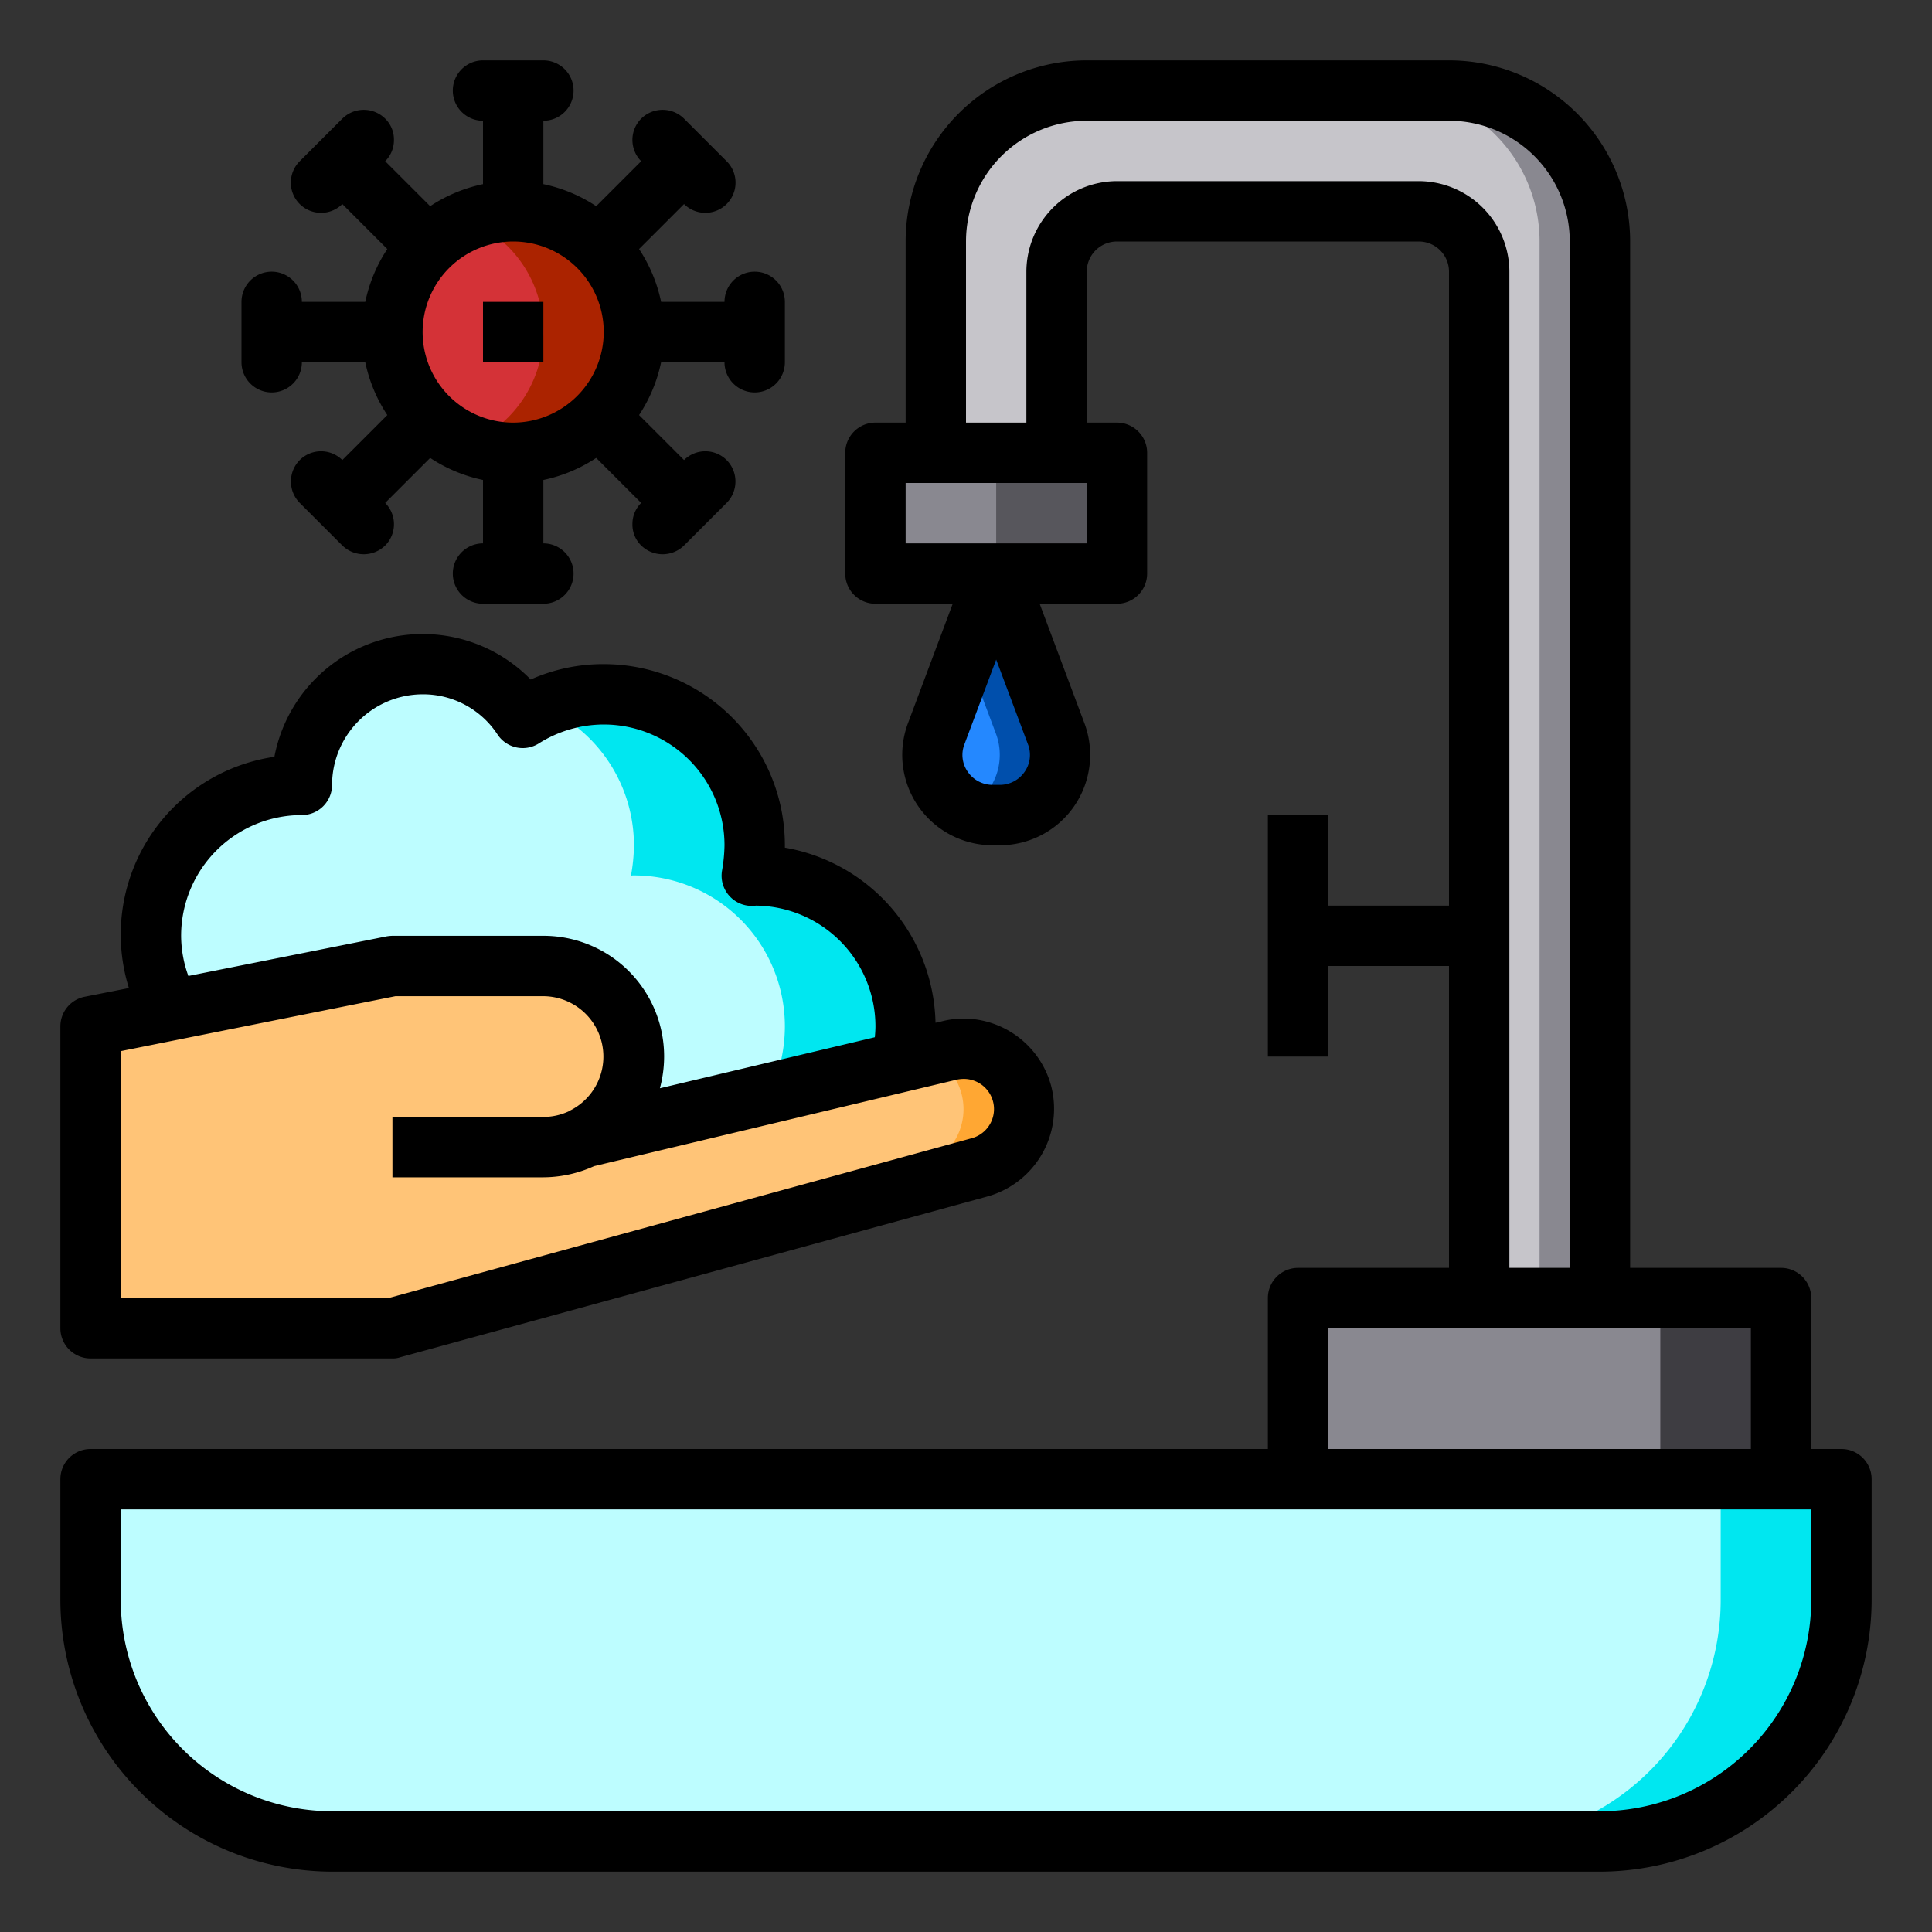 <svg height="512" viewBox="0 0 64 64" width="512" xmlns="http://www.w3.org/2000/svg"><rect x="0" y="0" width="64" height="64" fill="#333333" stroke="none"/><g id="wash-wash_hands-clean-cleanser-basin" data-name="wash-wash hands-clean-cleanser-basin"><path d="m61 49v4a8 8 0 0 1 -8 8h-42a8 8 0 0 1 -8-8v-4z" fill="#bdfdff"/><path d="m43 43h16v6h-16z" fill="#898890"/><path d="m61 49v4a8 8 0 0 1 -8 8h-4a8 8 0 0 0 8-8v-4z" fill="#00e7f0"/><path d="m55 43h4v6h-4z" fill="#3e3d42"/><path d="m53 8v35h-4v-34a2.006 2.006 0 0 0 -2-2h-10a2.006 2.006 0 0 0 -2 2v6h-4v-7a5 5 0 0 1 5-5h12a5 5 0 0 1 5 5z" fill="#c6c5ca"/><path d="m53 8v35h-2v-35a5 5 0 0 0 -5-5h2a5 5 0 0 1 5 5z" fill="#898890"/><path d="m37 15v4h-4-4v-4h2 4z" fill="#898890"/><path d="m33 15h4v4h-4z" fill="#57565c"/><path d="m34.99 24.3a2 2 0 0 1 -1.88 2.7h-.22a2 2 0 0 1 -1.88-2.7l1.99-5.3z" fill="#2488ff"/><path d="m33.11 27h-.22a2.038 2.038 0 0 1 -.89-.2 2 2 0 0 0 .99-2.5l-.99-2.64 1-2.66 1.99 5.3a2 2 0 0 1 -1.88 2.7z" fill="#004fac"/><path d="m32.43 38.68-19.43 5.32h-10v-10l2.67-.53 7.33-1.47h5a3 3 0 0 1 1.34 5.68l10.52-2.5 1.54-.37a2.236 2.236 0 0 1 .51-.07 2 2 0 0 1 .52 3.94z" fill="#ffc477"/><path d="m32.43 38.68-19.43 5.32h-2l19.43-5.32a2.005 2.005 0 0 0 .38-3.73l.59-.14a2.236 2.236 0 0 1 .51-.07 2 2 0 0 1 .52 3.94z" fill="#ffa733"/><path d="m30 34a5.083 5.083 0 0 1 -.14 1.18l-10.52 2.5a3 3 0 0 0 -1.34-5.68h-5l-7.33 1.47a4.836 4.836 0 0 1 -.67-2.47 5 5 0 0 1 5-5 4 4 0 0 1 4-4 3.953 3.953 0 0 1 3.32 1.78 5 5 0 0 1 7.68 4.22 5.669 5.669 0 0 1 -.1 1.01.34.34 0 0 1 .1-.01 5 5 0 0 1 5 5z" fill="#bdfdff"/><path d="m30 34a5.083 5.083 0 0 1 -.14 1.18l-10.52 2.5a2.987 2.987 0 0 0 1.3-1.26l5.22-1.24a5.083 5.083 0 0 0 .14-1.18 5 5 0 0 0 -5-5 .34.34 0 0 0 -.1.01 5.669 5.669 0 0 0 .1-1.01 5 5 0 0 0 -3-4.58 4.941 4.941 0 0 1 2-.42 5 5 0 0 1 5 5 5.669 5.669 0 0 1 -.1 1.01.34.34 0 0 1 .1-.01 5 5 0 0 1 5 5z" fill="#00e7f0"/><path d="m19.83 8.17a4.008 4.008 0 1 1 -2.83-1.17 4.025 4.025 0 0 1 2.83 1.17z" fill="#d43237"/><path d="m21 11a3.995 3.995 0 0 1 -4 4 3.756 3.756 0 0 1 -1.5-.3 4.088 4.088 0 0 0 1.33-.87 4.008 4.008 0 0 0 0-5.66 4.088 4.088 0 0 0 -1.33-.87 3.756 3.756 0 0 1 1.5-.3 3.995 3.995 0 0 1 4 4z" fill="#ab2300"/><path d="m34.82 35.97a3.019 3.019 0 0 0 -2.91-2.23 2.967 2.967 0 0 0 -.74.1l-.18.04a6.017 6.017 0 0 0 -4.99-5.8v-.08a6 6 0 0 0 -6-6 5.9 5.9 0 0 0 -2.42.51 5 5 0 0 0 -8.49 2.56 5.95 5.95 0 0 0 -4.82 7.66l-1.47.29a1 1 0 0 0 -.8.98v10a1 1 0 0 0 1 1h10a.746.746 0 0 0 .26-.04l19.43-5.32a3.017 3.017 0 0 0 2.13-3.67zm-24.82-8.97a1 1 0 0 0 1-1 3.009 3.009 0 0 1 3-3 2.947 2.947 0 0 1 2.48 1.33 1 1 0 0 0 1.38.29 4.041 4.041 0 0 1 2.14-.62 4 4 0 0 1 4 4 5.256 5.256 0 0 1 -.08.83 1 1 0 0 0 1.12 1.17 4 4 0 0 1 3.96 4c0 .12-.01.24-.02.36l-7.12 1.69a4.089 4.089 0 0 0 .14-1.05 3.995 3.995 0 0 0 -4-4h-5a1.355 1.355 0 0 0 -.2.02l-6.56 1.31a3.919 3.919 0 0 1 -.24-1.33 4 4 0 0 1 4-4zm22.17 10.71-19.3 5.29h-8.87v-8.18l9.1-1.82h4.9a2 2 0 0 1 .9 3.78.01.01 0 0 0 -.01.01 2.005 2.005 0 0 1 -.89.21h-5v2h5a4.105 4.105 0 0 0 1.68-.37l11.95-2.85a1.159 1.159 0 0 1 .28-.04 1 1 0 0 1 .26 1.97z"/><path d="m61 48h-1v-5a1 1 0 0 0 -1-1h-5v-34a6 6 0 0 0 -6-6h-12a6 6 0 0 0 -6 6v6h-1a1 1 0 0 0 -1 1v4a1 1 0 0 0 1 1h2.56l-1.48 3.95a2.994 2.994 0 0 0 2.81 4.05h.22a2.994 2.994 0 0 0 2.81-4.05l-1.48-3.95h2.56a1 1 0 0 0 1-1v-4a1 1 0 0 0 -1-1h-1v-5a1 1 0 0 1 1-1h10a1 1 0 0 1 1 1v21h-4v-3h-2v8h2v-3h4v10h-5a1 1 0 0 0 -1 1v5h-39a1 1 0 0 0 -1 1v4a9.014 9.014 0 0 0 9 9h42a9.014 9.014 0 0 0 9-9v-4a1 1 0 0 0 -1-1zm-27.06-22.43a1 1 0 0 1 -.83.43h-.22a1 1 0 0 1 -.83-.43.974.974 0 0 1 -.11-.92l1.05-2.8 1.05 2.8a.974.974 0 0 1 -.11.92zm2.06-7.57h-6v-2h6zm11-12h-10a3.009 3.009 0 0 0 -3 3v5h-2v-6a4 4 0 0 1 4-4h12a4 4 0 0 1 4 4v34h-2v-33a3.009 3.009 0 0 0 -3-3zm-3 38h14v4h-14zm16 9a7.008 7.008 0 0 1 -7 7h-42a7.008 7.008 0 0 1 -7-7v-3h56z"/><path d="m25 9a1 1 0 0 0 -1 1h-2.1a5.038 5.038 0 0 0 -.73-1.75l1.49-1.49a1 1 0 1 0 1.41-1.42l-1.41-1.41a1.008 1.008 0 0 0 -1.42 0 1 1 0 0 0 0 1.41l-1.49 1.49a5.038 5.038 0 0 0 -1.75-.73v-2.1a1 1 0 0 0 0-2h-2a1 1 0 0 0 0 2v2.1a5.038 5.038 0 0 0 -1.75.73l-1.49-1.49a.976.976 0 0 0 .29-.7.966.966 0 0 0 -.29-.71 1.008 1.008 0 0 0 -1.42 0l-1.41 1.41a1 1 0 0 0 1.41 1.42l1.49 1.49a5.038 5.038 0 0 0 -.73 1.75h-2.1a1 1 0 0 0 -2 0v2a1 1 0 0 0 2 0h2.1a5.038 5.038 0 0 0 .73 1.75l-1.49 1.49a1 1 0 0 0 -1.41 0 1.008 1.008 0 0 0 0 1.42l1.41 1.41a1.014 1.014 0 0 0 1.42 0 1 1 0 0 0 0-1.41l1.49-1.49a5.038 5.038 0 0 0 1.75.73v2.1a1 1 0 0 0 0 2h2a1 1 0 0 0 0-2v-2.1a5.038 5.038 0 0 0 1.75-.73l1.49 1.49a.976.976 0 0 0 -.29.7.966.966 0 0 0 .29.71 1.014 1.014 0 0 0 1.42 0l1.41-1.41a1.008 1.008 0 0 0 0-1.42 1 1 0 0 0 -1.41 0l-1.49-1.49a5.038 5.038 0 0 0 .73-1.75h2.1a1 1 0 0 0 2 0v-2a1 1 0 0 0 -1-1zm-8 5a3 3 0 1 1 3-3 3.009 3.009 0 0 1 -3 3z"/><path d="m16 10h2v2h-2z"/></g></svg>
